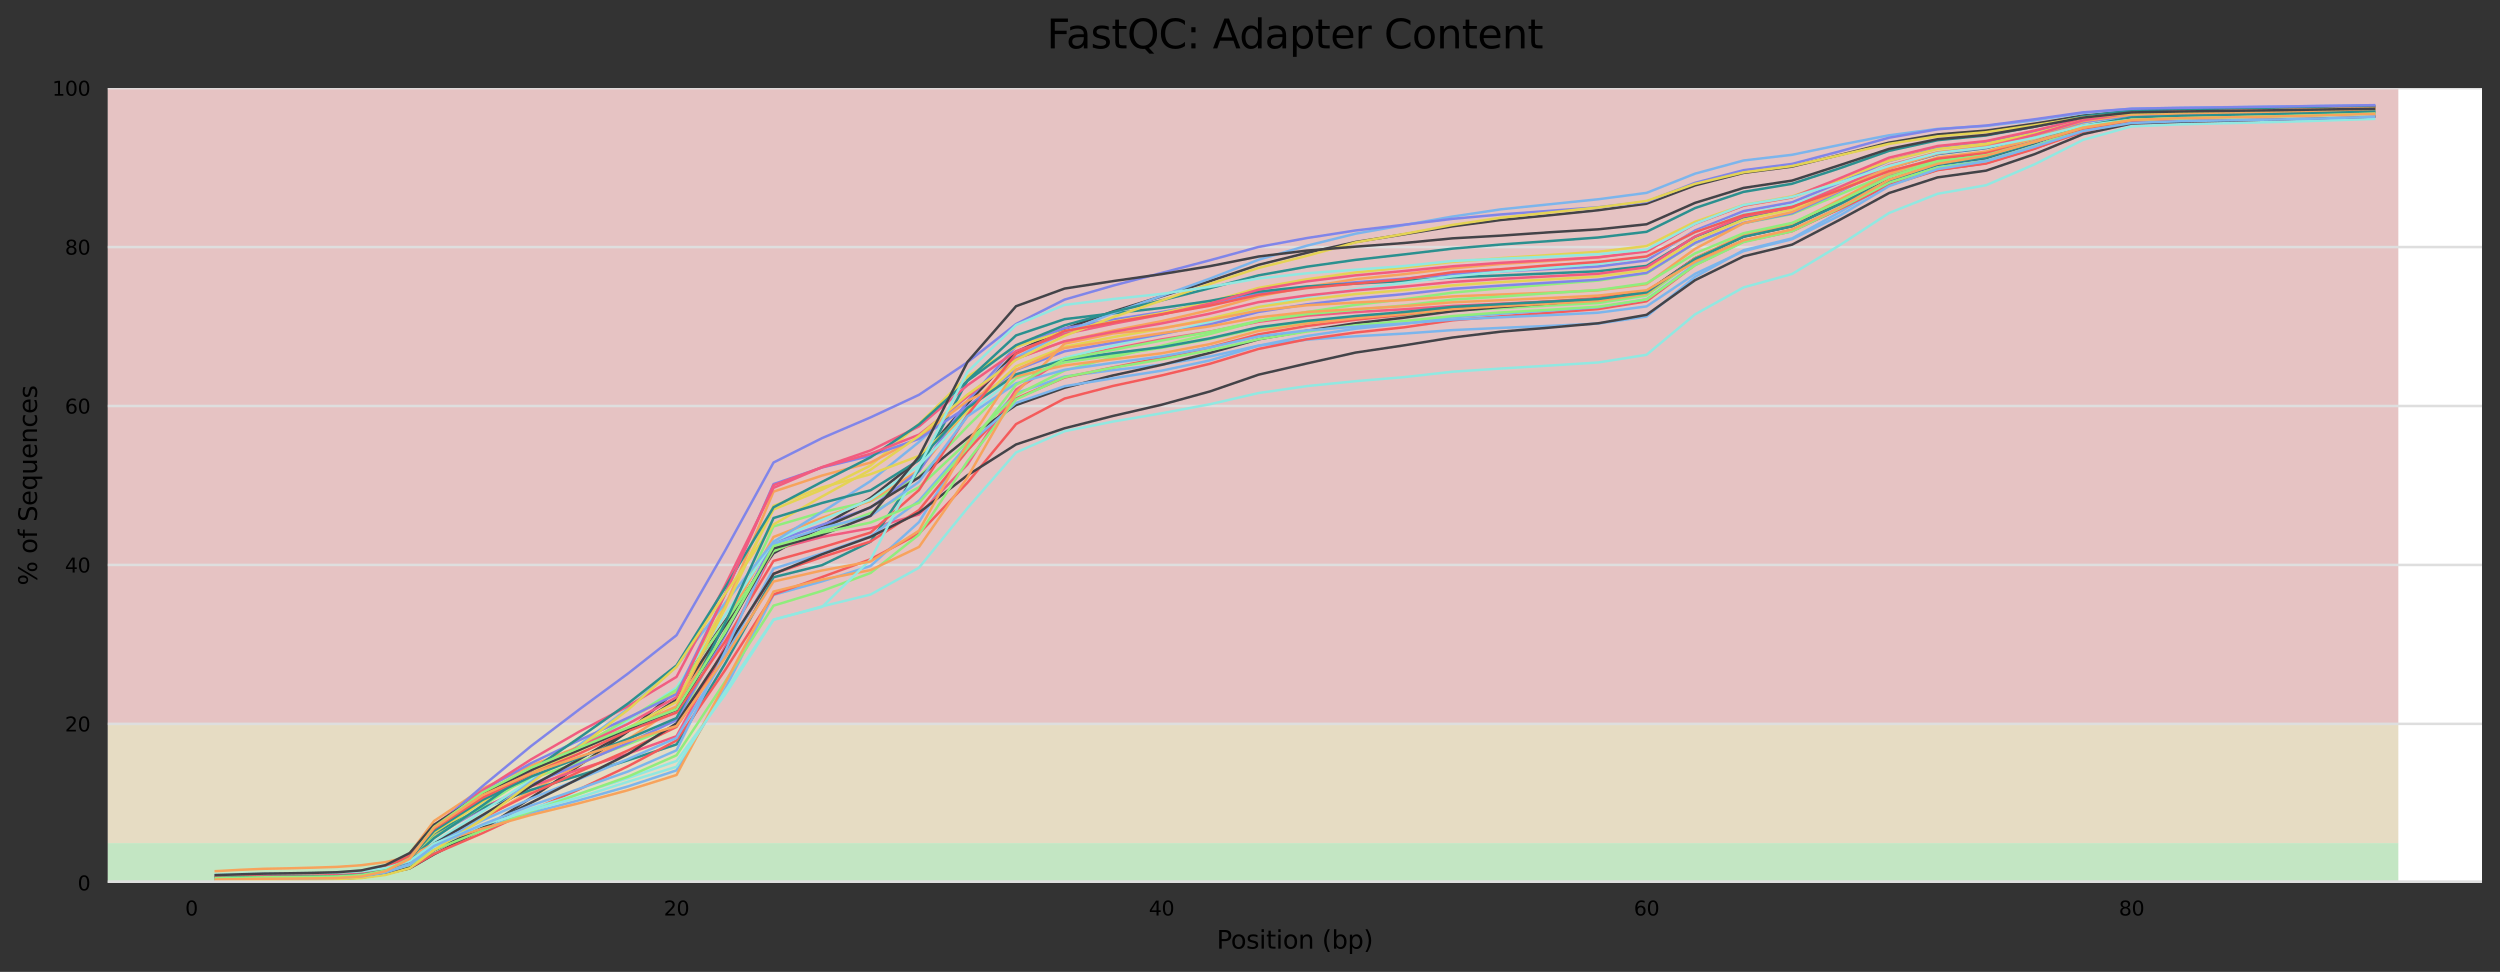 <?xml version="1.0" encoding="utf-8" standalone="no"?>
<!DOCTYPE svg PUBLIC "-//W3C//DTD SVG 1.1//EN"
  "http://www.w3.org/Graphics/SVG/1.1/DTD/svg11.dtd">
<svg xmlns:xlink="http://www.w3.org/1999/xlink" width="1000.278pt" height="388.845pt" viewBox="0 0 1000.278 388.845" xmlns="http://www.w3.org/2000/svg" version="1.1">
 <rect x="0" y="0" width="1000.278" height="388.845" fill="#333333" stroke="none"/>
 <defs>
  <style type="text/css">*{stroke-linejoin: round; stroke-linecap: butt}</style>
 </defs>
 <g id="figure_1">
  <g id="axes_1">
   <g id="patch_1">
    <path d="M 43.148 353.224 
L 993.078 353.224 
L 993.078 35.256 
L 43.148 35.256 
z
" style="fill: #ffffff"/>
   </g>
   <g id="patch_2">
    <path d="M 43.148 289.63 
L 959.603 289.63 
L 959.603 35.256 
L 43.148 35.256 
z
" clip-path="url(#p0cd35a73eb)" style="fill: #e6c3c3"/>
   </g>
   <g id="patch_3">
    <path d="M 43.148 337.325 
L 959.603 337.325 
L 959.603 289.63 
L 43.148 289.63 
z
" clip-path="url(#p0cd35a73eb)" style="fill: #e6dcc3"/>
   </g>
   <g id="patch_4">
    <path d="M 43.148 353.224 
L 959.603 353.224 
L 959.603 337.325 
L 43.148 337.325 
z
" clip-path="url(#p0cd35a73eb)" style="fill: #c3e6c3"/>
   </g>
   <g id="matplotlib.axis_1">
    <g id="xtick_1">
     <g id="text_1">
      <!-- 0 -->
      <g transform="translate(74.079 366.303)scale(0.08 -0.08)">
       <defs>
        <path id="DejaVuSans-30" d="M 2034 4250 
Q 1547 4250 1301 3770 
Q 1056 3291 1056 2328 
Q 1056 1369 1301 889 
Q 1547 409 2034 409 
Q 2525 409 2770 889 
Q 3016 1369 3016 2328 
Q 3016 3291 2770 3770 
Q 2525 4250 2034 4250 
z
M 2034 4750 
Q 2819 4750 3233 4129 
Q 3647 3509 3647 2328 
Q 3647 1150 3233 529 
Q 2819 -91 2034 -91 
Q 1250 -91 836 529 
Q 422 1150 422 2328 
Q 422 3509 836 4129 
Q 1250 4750 2034 4750 
z
" transform="scale(0.016)"/>
       </defs>
       <use xlink:href="#DejaVuSans-30"/>
      </g>
     </g>
    </g>
    <g id="xtick_2">
     <g id="text_2">
      <!-- 20 -->
      <g transform="translate(265.595 366.303)scale(0.08 -0.08)">
       <defs>
        <path id="DejaVuSans-32" d="M 1228 531 
L 3431 531 
L 3431 0 
L 469 0 
L 469 531 
Q 828 903 1448 1529 
Q 2069 2156 2228 2338 
Q 2531 2678 2651 2914 
Q 2772 3150 2772 3378 
Q 2772 3750 2511 3984 
Q 2250 4219 1831 4219 
Q 1534 4219 1204 4116 
Q 875 4013 500 3803 
L 500 4441 
Q 881 4594 1212 4672 
Q 1544 4750 1819 4750 
Q 2544 4750 2975 4387 
Q 3406 4025 3406 3419 
Q 3406 3131 3298 2873 
Q 3191 2616 2906 2266 
Q 2828 2175 2409 1742 
Q 1991 1309 1228 531 
z
" transform="scale(0.016)"/>
       </defs>
       <use xlink:href="#DejaVuSans-32"/>
       <use xlink:href="#DejaVuSans-30" x="63.623"/>
      </g>
     </g>
    </g>
    <g id="xtick_3">
     <g id="text_3">
      <!-- 40 -->
      <g transform="translate(459.656 366.303)scale(0.08 -0.08)">
       <defs>
        <path id="DejaVuSans-34" d="M 2419 4116 
L 825 1625 
L 2419 1625 
L 2419 4116 
z
M 2253 4666 
L 3047 4666 
L 3047 1625 
L 3713 1625 
L 3713 1100 
L 3047 1100 
L 3047 0 
L 2419 0 
L 2419 1100 
L 313 1100 
L 313 1709 
L 2253 4666 
z
" transform="scale(0.016)"/>
       </defs>
       <use xlink:href="#DejaVuSans-34"/>
       <use xlink:href="#DejaVuSans-30" x="63.623"/>
      </g>
     </g>
    </g>
    <g id="xtick_4">
     <g id="text_4">
      <!-- 60 -->
      <g transform="translate(653.718 366.303)scale(0.08 -0.08)">
       <defs>
        <path id="DejaVuSans-36" d="M 2113 2584 
Q 1688 2584 1439 2293 
Q 1191 2003 1191 1497 
Q 1191 994 1439 701 
Q 1688 409 2113 409 
Q 2538 409 2786 701 
Q 3034 994 3034 1497 
Q 3034 2003 2786 2293 
Q 2538 2584 2113 2584 
z
M 3366 4563 
L 3366 3988 
Q 3128 4100 2886 4159 
Q 2644 4219 2406 4219 
Q 1781 4219 1451 3797 
Q 1122 3375 1075 2522 
Q 1259 2794 1537 2939 
Q 1816 3084 2150 3084 
Q 2853 3084 3261 2657 
Q 3669 2231 3669 1497 
Q 3669 778 3244 343 
Q 2819 -91 2113 -91 
Q 1303 -91 875 529 
Q 447 1150 447 2328 
Q 447 3434 972 4092 
Q 1497 4750 2381 4750 
Q 2619 4750 2861 4703 
Q 3103 4656 3366 4563 
z
" transform="scale(0.016)"/>
       </defs>
       <use xlink:href="#DejaVuSans-36"/>
       <use xlink:href="#DejaVuSans-30" x="63.623"/>
      </g>
     </g>
    </g>
    <g id="xtick_5">
     <g id="text_5">
      <!-- 80 -->
      <g transform="translate(847.779 366.303)scale(0.08 -0.08)">
       <defs>
        <path id="DejaVuSans-38" d="M 2034 2216 
Q 1584 2216 1326 1975 
Q 1069 1734 1069 1313 
Q 1069 891 1326 650 
Q 1584 409 2034 409 
Q 2484 409 2743 651 
Q 3003 894 3003 1313 
Q 3003 1734 2745 1975 
Q 2488 2216 2034 2216 
z
M 1403 2484 
Q 997 2584 770 2862 
Q 544 3141 544 3541 
Q 544 4100 942 4425 
Q 1341 4750 2034 4750 
Q 2731 4750 3128 4425 
Q 3525 4100 3525 3541 
Q 3525 3141 3298 2862 
Q 3072 2584 2669 2484 
Q 3125 2378 3379 2068 
Q 3634 1759 3634 1313 
Q 3634 634 3220 271 
Q 2806 -91 2034 -91 
Q 1263 -91 848 271 
Q 434 634 434 1313 
Q 434 1759 690 2068 
Q 947 2378 1403 2484 
z
M 1172 3481 
Q 1172 3119 1398 2916 
Q 1625 2713 2034 2713 
Q 2441 2713 2670 2916 
Q 2900 3119 2900 3481 
Q 2900 3844 2670 4047 
Q 2441 4250 2034 4250 
Q 1625 4250 1398 4047 
Q 1172 3844 1172 3481 
z
" transform="scale(0.016)"/>
       </defs>
       <use xlink:href="#DejaVuSans-38"/>
       <use xlink:href="#DejaVuSans-30" x="63.623"/>
      </g>
     </g>
    </g>
    <g id="text_6">
     <!-- Position (bp) -->
     <g transform="translate(486.81 379.565)scale(0.1 -0.1)">
      <defs>
       <path id="DejaVuSans-50" d="M 1259 4147 
L 1259 2394 
L 2053 2394 
Q 2494 2394 2734 2622 
Q 2975 2850 2975 3272 
Q 2975 3691 2734 3919 
Q 2494 4147 2053 4147 
L 1259 4147 
z
M 628 4666 
L 2053 4666 
Q 2838 4666 3239 4311 
Q 3641 3956 3641 3272 
Q 3641 2581 3239 2228 
Q 2838 1875 2053 1875 
L 1259 1875 
L 1259 0 
L 628 0 
L 628 4666 
z
" transform="scale(0.016)"/>
       <path id="DejaVuSans-6f" d="M 1959 3097 
Q 1497 3097 1228 2736 
Q 959 2375 959 1747 
Q 959 1119 1226 758 
Q 1494 397 1959 397 
Q 2419 397 2687 759 
Q 2956 1122 2956 1747 
Q 2956 2369 2687 2733 
Q 2419 3097 1959 3097 
z
M 1959 3584 
Q 2709 3584 3137 3096 
Q 3566 2609 3566 1747 
Q 3566 888 3137 398 
Q 2709 -91 1959 -91 
Q 1206 -91 779 398 
Q 353 888 353 1747 
Q 353 2609 779 3096 
Q 1206 3584 1959 3584 
z
" transform="scale(0.016)"/>
       <path id="DejaVuSans-73" d="M 2834 3397 
L 2834 2853 
Q 2591 2978 2328 3040 
Q 2066 3103 1784 3103 
Q 1356 3103 1142 2972 
Q 928 2841 928 2578 
Q 928 2378 1081 2264 
Q 1234 2150 1697 2047 
L 1894 2003 
Q 2506 1872 2764 1633 
Q 3022 1394 3022 966 
Q 3022 478 2636 193 
Q 2250 -91 1575 -91 
Q 1294 -91 989 -36 
Q 684 19 347 128 
L 347 722 
Q 666 556 975 473 
Q 1284 391 1588 391 
Q 1994 391 2212 530 
Q 2431 669 2431 922 
Q 2431 1156 2273 1281 
Q 2116 1406 1581 1522 
L 1381 1569 
Q 847 1681 609 1914 
Q 372 2147 372 2553 
Q 372 3047 722 3315 
Q 1072 3584 1716 3584 
Q 2034 3584 2315 3537 
Q 2597 3491 2834 3397 
z
" transform="scale(0.016)"/>
       <path id="DejaVuSans-69" d="M 603 3500 
L 1178 3500 
L 1178 0 
L 603 0 
L 603 3500 
z
M 603 4863 
L 1178 4863 
L 1178 4134 
L 603 4134 
L 603 4863 
z
" transform="scale(0.016)"/>
       <path id="DejaVuSans-74" d="M 1172 4494 
L 1172 3500 
L 2356 3500 
L 2356 3053 
L 1172 3053 
L 1172 1153 
Q 1172 725 1289 603 
Q 1406 481 1766 481 
L 2356 481 
L 2356 0 
L 1766 0 
Q 1100 0 847 248 
Q 594 497 594 1153 
L 594 3053 
L 172 3053 
L 172 3500 
L 594 3500 
L 594 4494 
L 1172 4494 
z
" transform="scale(0.016)"/>
       <path id="DejaVuSans-6e" d="M 3513 2113 
L 3513 0 
L 2938 0 
L 2938 2094 
Q 2938 2591 2744 2837 
Q 2550 3084 2163 3084 
Q 1697 3084 1428 2787 
Q 1159 2491 1159 1978 
L 1159 0 
L 581 0 
L 581 3500 
L 1159 3500 
L 1159 2956 
Q 1366 3272 1645 3428 
Q 1925 3584 2291 3584 
Q 2894 3584 3203 3211 
Q 3513 2838 3513 2113 
z
" transform="scale(0.016)"/>
       <path id="DejaVuSans-20" transform="scale(0.016)"/>
       <path id="DejaVuSans-28" d="M 1984 4856 
Q 1566 4138 1362 3434 
Q 1159 2731 1159 2009 
Q 1159 1288 1364 580 
Q 1569 -128 1984 -844 
L 1484 -844 
Q 1016 -109 783 600 
Q 550 1309 550 2009 
Q 550 2706 781 3412 
Q 1013 4119 1484 4856 
L 1984 4856 
z
" transform="scale(0.016)"/>
       <path id="DejaVuSans-62" d="M 3116 1747 
Q 3116 2381 2855 2742 
Q 2594 3103 2138 3103 
Q 1681 3103 1420 2742 
Q 1159 2381 1159 1747 
Q 1159 1113 1420 752 
Q 1681 391 2138 391 
Q 2594 391 2855 752 
Q 3116 1113 3116 1747 
z
M 1159 2969 
Q 1341 3281 1617 3432 
Q 1894 3584 2278 3584 
Q 2916 3584 3314 3078 
Q 3713 2572 3713 1747 
Q 3713 922 3314 415 
Q 2916 -91 2278 -91 
Q 1894 -91 1617 61 
Q 1341 213 1159 525 
L 1159 0 
L 581 0 
L 581 4863 
L 1159 4863 
L 1159 2969 
z
" transform="scale(0.016)"/>
       <path id="DejaVuSans-70" d="M 1159 525 
L 1159 -1331 
L 581 -1331 
L 581 3500 
L 1159 3500 
L 1159 2969 
Q 1341 3281 1617 3432 
Q 1894 3584 2278 3584 
Q 2916 3584 3314 3078 
Q 3713 2572 3713 1747 
Q 3713 922 3314 415 
Q 2916 -91 2278 -91 
Q 1894 -91 1617 61 
Q 1341 213 1159 525 
z
M 3116 1747 
Q 3116 2381 2855 2742 
Q 2594 3103 2138 3103 
Q 1681 3103 1420 2742 
Q 1159 2381 1159 1747 
Q 1159 1113 1420 752 
Q 1681 391 2138 391 
Q 2594 391 2855 752 
Q 3116 1113 3116 1747 
z
" transform="scale(0.016)"/>
       <path id="DejaVuSans-29" d="M 513 4856 
L 1013 4856 
Q 1481 4119 1714 3412 
Q 1947 2706 1947 2009 
Q 1947 1309 1714 600 
Q 1481 -109 1013 -844 
L 513 -844 
Q 928 -128 1133 580 
Q 1338 1288 1338 2009 
Q 1338 2731 1133 3434 
Q 928 4138 513 4856 
z
" transform="scale(0.016)"/>
      </defs>
      <use xlink:href="#DejaVuSans-50"/>
      <use xlink:href="#DejaVuSans-6f" x="56.678"/>
      <use xlink:href="#DejaVuSans-73" x="117.859"/>
      <use xlink:href="#DejaVuSans-69" x="169.959"/>
      <use xlink:href="#DejaVuSans-74" x="197.742"/>
      <use xlink:href="#DejaVuSans-69" x="236.951"/>
      <use xlink:href="#DejaVuSans-6f" x="264.734"/>
      <use xlink:href="#DejaVuSans-6e" x="325.916"/>
      <use xlink:href="#DejaVuSans-20" x="389.295"/>
      <use xlink:href="#DejaVuSans-28" x="421.082"/>
      <use xlink:href="#DejaVuSans-62" x="460.096"/>
      <use xlink:href="#DejaVuSans-70" x="523.572"/>
      <use xlink:href="#DejaVuSans-29" x="587.049"/>
     </g>
    </g>
   </g>
   <g id="matplotlib.axis_2">
    <g id="ytick_1">
     <g id="line2d_1">
      <path d="M 43.148 353.224 
L 993.078 353.224 
" clip-path="url(#p0cd35a73eb)" style="fill: none; stroke: #dedede; stroke-linecap: square"/>
     </g>
     <g id="text_7">
      <!-- 0 -->
      <g transform="translate(31.058 356.263)scale(0.08 -0.08)">
       <use xlink:href="#DejaVuSans-30"/>
      </g>
     </g>
    </g>
    <g id="ytick_2">
     <g id="line2d_2">
      <path d="M 43.148 289.63 
L 993.078 289.63 
" clip-path="url(#p0cd35a73eb)" style="fill: none; stroke: #dedede; stroke-linecap: square"/>
     </g>
     <g id="text_8">
      <!-- 20 -->
      <g transform="translate(25.968 292.67)scale(0.08 -0.08)">
       <use xlink:href="#DejaVuSans-32"/>
       <use xlink:href="#DejaVuSans-30" x="63.623"/>
      </g>
     </g>
    </g>
    <g id="ytick_3">
     <g id="line2d_3">
      <path d="M 43.148 226.037 
L 993.078 226.037 
" clip-path="url(#p0cd35a73eb)" style="fill: none; stroke: #dedede; stroke-linecap: square"/>
     </g>
     <g id="text_9">
      <!-- 40 -->
      <g transform="translate(25.968 229.076)scale(0.08 -0.08)">
       <use xlink:href="#DejaVuSans-34"/>
       <use xlink:href="#DejaVuSans-30" x="63.623"/>
      </g>
     </g>
    </g>
    <g id="ytick_4">
     <g id="line2d_4">
      <path d="M 43.148 162.443 
L 993.078 162.443 
" clip-path="url(#p0cd35a73eb)" style="fill: none; stroke: #dedede; stroke-linecap: square"/>
     </g>
     <g id="text_10">
      <!-- 60 -->
      <g transform="translate(25.968 165.482)scale(0.08 -0.08)">
       <use xlink:href="#DejaVuSans-36"/>
       <use xlink:href="#DejaVuSans-30" x="63.623"/>
      </g>
     </g>
    </g>
    <g id="ytick_5">
     <g id="line2d_5">
      <path d="M 43.148 98.85 
L 993.078 98.85 
" clip-path="url(#p0cd35a73eb)" style="fill: none; stroke: #dedede; stroke-linecap: square"/>
     </g>
     <g id="text_11">
      <!-- 80 -->
      <g transform="translate(25.968 101.889)scale(0.08 -0.08)">
       <use xlink:href="#DejaVuSans-38"/>
       <use xlink:href="#DejaVuSans-30" x="63.623"/>
      </g>
     </g>
    </g>
    <g id="ytick_6">
     <g id="line2d_6">
      <path d="M 43.148 35.256 
L 993.078 35.256 
" clip-path="url(#p0cd35a73eb)" style="fill: none; stroke: #dedede; stroke-linecap: square"/>
     </g>
     <g id="text_12">
      <!-- 100 -->
      <g transform="translate(20.878 38.295)scale(0.08 -0.08)">
       <defs>
        <path id="DejaVuSans-31" d="M 794 531 
L 1825 531 
L 1825 4091 
L 703 3866 
L 703 4441 
L 1819 4666 
L 2450 4666 
L 2450 531 
L 3481 531 
L 3481 0 
L 794 0 
L 794 531 
z
" transform="scale(0.016)"/>
       </defs>
       <use xlink:href="#DejaVuSans-31"/>
       <use xlink:href="#DejaVuSans-30" x="63.623"/>
       <use xlink:href="#DejaVuSans-30" x="127.246"/>
      </g>
     </g>
    </g>
    <g id="text_13">
     <!-- % of Sequences -->
     <g transform="translate(14.798 234.258)rotate(-90)scale(0.1 -0.1)">
      <defs>
       <path id="DejaVuSans-25" d="M 4653 2053 
Q 4381 2053 4226 1822 
Q 4072 1591 4072 1178 
Q 4072 772 4226 539 
Q 4381 306 4653 306 
Q 4919 306 5073 539 
Q 5228 772 5228 1178 
Q 5228 1588 5073 1820 
Q 4919 2053 4653 2053 
z
M 4653 2450 
Q 5147 2450 5437 2106 
Q 5728 1763 5728 1178 
Q 5728 594 5436 251 
Q 5144 -91 4653 -91 
Q 4153 -91 3862 251 
Q 3572 594 3572 1178 
Q 3572 1766 3864 2108 
Q 4156 2450 4653 2450 
z
M 1428 4353 
Q 1159 4353 1004 4120 
Q 850 3888 850 3481 
Q 850 3069 1003 2837 
Q 1156 2606 1428 2606 
Q 1700 2606 1854 2837 
Q 2009 3069 2009 3481 
Q 2009 3884 1853 4118 
Q 1697 4353 1428 4353 
z
M 4250 4750 
L 4750 4750 
L 1831 -91 
L 1331 -91 
L 4250 4750 
z
M 1428 4750 
Q 1922 4750 2215 4408 
Q 2509 4066 2509 3481 
Q 2509 2891 2217 2550 
Q 1925 2209 1428 2209 
Q 931 2209 642 2551 
Q 353 2894 353 3481 
Q 353 4063 643 4406 
Q 934 4750 1428 4750 
z
" transform="scale(0.016)"/>
       <path id="DejaVuSans-66" d="M 2375 4863 
L 2375 4384 
L 1825 4384 
Q 1516 4384 1395 4259 
Q 1275 4134 1275 3809 
L 1275 3500 
L 2222 3500 
L 2222 3053 
L 1275 3053 
L 1275 0 
L 697 0 
L 697 3053 
L 147 3053 
L 147 3500 
L 697 3500 
L 697 3744 
Q 697 4328 969 4595 
Q 1241 4863 1831 4863 
L 2375 4863 
z
" transform="scale(0.016)"/>
       <path id="DejaVuSans-53" d="M 3425 4513 
L 3425 3897 
Q 3066 4069 2747 4153 
Q 2428 4238 2131 4238 
Q 1616 4238 1336 4038 
Q 1056 3838 1056 3469 
Q 1056 3159 1242 3001 
Q 1428 2844 1947 2747 
L 2328 2669 
Q 3034 2534 3370 2195 
Q 3706 1856 3706 1288 
Q 3706 609 3251 259 
Q 2797 -91 1919 -91 
Q 1588 -91 1214 -16 
Q 841 59 441 206 
L 441 856 
Q 825 641 1194 531 
Q 1563 422 1919 422 
Q 2459 422 2753 634 
Q 3047 847 3047 1241 
Q 3047 1584 2836 1778 
Q 2625 1972 2144 2069 
L 1759 2144 
Q 1053 2284 737 2584 
Q 422 2884 422 3419 
Q 422 4038 858 4394 
Q 1294 4750 2059 4750 
Q 2388 4750 2728 4690 
Q 3069 4631 3425 4513 
z
" transform="scale(0.016)"/>
       <path id="DejaVuSans-65" d="M 3597 1894 
L 3597 1613 
L 953 1613 
Q 991 1019 1311 708 
Q 1631 397 2203 397 
Q 2534 397 2845 478 
Q 3156 559 3463 722 
L 3463 178 
Q 3153 47 2828 -22 
Q 2503 -91 2169 -91 
Q 1331 -91 842 396 
Q 353 884 353 1716 
Q 353 2575 817 3079 
Q 1281 3584 2069 3584 
Q 2775 3584 3186 3129 
Q 3597 2675 3597 1894 
z
M 3022 2063 
Q 3016 2534 2758 2815 
Q 2500 3097 2075 3097 
Q 1594 3097 1305 2825 
Q 1016 2553 972 2059 
L 3022 2063 
z
" transform="scale(0.016)"/>
       <path id="DejaVuSans-71" d="M 947 1747 
Q 947 1113 1208 752 
Q 1469 391 1925 391 
Q 2381 391 2643 752 
Q 2906 1113 2906 1747 
Q 2906 2381 2643 2742 
Q 2381 3103 1925 3103 
Q 1469 3103 1208 2742 
Q 947 2381 947 1747 
z
M 2906 525 
Q 2725 213 2448 61 
Q 2172 -91 1784 -91 
Q 1150 -91 751 415 
Q 353 922 353 1747 
Q 353 2572 751 3078 
Q 1150 3584 1784 3584 
Q 2172 3584 2448 3432 
Q 2725 3281 2906 2969 
L 2906 3500 
L 3481 3500 
L 3481 -1331 
L 2906 -1331 
L 2906 525 
z
" transform="scale(0.016)"/>
       <path id="DejaVuSans-75" d="M 544 1381 
L 544 3500 
L 1119 3500 
L 1119 1403 
Q 1119 906 1312 657 
Q 1506 409 1894 409 
Q 2359 409 2629 706 
Q 2900 1003 2900 1516 
L 2900 3500 
L 3475 3500 
L 3475 0 
L 2900 0 
L 2900 538 
Q 2691 219 2414 64 
Q 2138 -91 1772 -91 
Q 1169 -91 856 284 
Q 544 659 544 1381 
z
M 1991 3584 
L 1991 3584 
z
" transform="scale(0.016)"/>
       <path id="DejaVuSans-63" d="M 3122 3366 
L 3122 2828 
Q 2878 2963 2633 3030 
Q 2388 3097 2138 3097 
Q 1578 3097 1268 2742 
Q 959 2388 959 1747 
Q 959 1106 1268 751 
Q 1578 397 2138 397 
Q 2388 397 2633 464 
Q 2878 531 3122 666 
L 3122 134 
Q 2881 22 2623 -34 
Q 2366 -91 2075 -91 
Q 1284 -91 818 406 
Q 353 903 353 1747 
Q 353 2603 823 3093 
Q 1294 3584 2113 3584 
Q 2378 3584 2631 3529 
Q 2884 3475 3122 3366 
z
" transform="scale(0.016)"/>
      </defs>
      <use xlink:href="#DejaVuSans-25"/>
      <use xlink:href="#DejaVuSans-20" x="95.02"/>
      <use xlink:href="#DejaVuSans-6f" x="126.807"/>
      <use xlink:href="#DejaVuSans-66" x="187.988"/>
      <use xlink:href="#DejaVuSans-20" x="223.193"/>
      <use xlink:href="#DejaVuSans-53" x="254.98"/>
      <use xlink:href="#DejaVuSans-65" x="318.457"/>
      <use xlink:href="#DejaVuSans-71" x="379.98"/>
      <use xlink:href="#DejaVuSans-75" x="443.457"/>
      <use xlink:href="#DejaVuSans-65" x="506.836"/>
      <use xlink:href="#DejaVuSans-6e" x="568.359"/>
      <use xlink:href="#DejaVuSans-63" x="631.738"/>
      <use xlink:href="#DejaVuSans-65" x="686.719"/>
      <use xlink:href="#DejaVuSans-73" x="748.242"/>
     </g>
    </g>
   </g>
   <g id="line2d_7">
    <path d="M 86.327 350.774 
L 96.03 350.518 
L 105.733 350.261 
L 115.436 350.145 
L 125.139 349.987 
L 134.842 349.744 
L 144.545 349.008 
L 154.248 347.317 
L 163.951 344.303 
L 173.654 338.12 
L 193.06 331.151 
L 212.467 325.238 
L 231.873 320.155 
L 251.279 314.648 
L 270.685 308.237 
L 290.091 275.601 
L 309.497 238.021 
L 328.903 232.615 
L 348.309 226.45 
L 367.716 208.878 
L 387.122 177.321 
L 406.528 157.362 
L 425.934 150.63 
L 445.34 148.093 
L 464.746 145.885 
L 484.152 142.612 
L 503.559 138.284 
L 522.965 135.899 
L 542.371 134.538 
L 561.777 133.472 
L 581.183 132.078 
L 600.589 131.184 
L 619.995 130.384 
L 639.401 129.476 
L 658.808 126.656 
L 678.214 110.801 
L 697.62 100.103 
L 717.026 95.375 
L 736.432 84.702 
L 755.838 73.338 
L 775.244 66.477 
L 794.65 63.979 
L 814.057 58.03 
L 833.463 50.474 
L 852.869 46.314 
L 872.275 45.77 
L 891.681 45.446 
L 911.087 45.037 
L 930.493 44.576 
L 949.899 44.159 
" clip-path="url(#p0cd35a73eb)" style="fill: none; stroke: #7cb5ec; stroke-linecap: square"/>
   </g>
   <g id="line2d_8">
    <path d="M 86.327 351.948 
L 96.03 351.809 
L 105.733 351.679 
L 115.436 351.615 
L 125.139 351.528 
L 134.842 351.382 
L 144.545 350.852 
L 154.248 349.662 
L 163.951 347.44 
L 173.654 341.837 
L 193.06 331.817 
L 212.467 319.241 
L 231.873 306.235 
L 251.279 292.662 
L 270.685 276.271 
L 290.091 248.552 
L 309.497 221.385 
L 328.903 210.515 
L 348.309 199.24 
L 367.716 183.845 
L 387.122 161.391 
L 406.528 140.834 
L 425.934 131.572 
L 445.34 124.61 
L 464.746 118.568 
L 484.152 112.465 
L 503.559 105.959 
L 522.965 101.136 
L 542.371 96.819 
L 561.777 93.758 
L 581.183 90.561 
L 600.589 88.016 
L 619.995 86.135 
L 639.401 84.124 
L 658.808 81.495 
L 678.214 74.167 
L 697.62 69.174 
L 717.026 66.661 
L 736.432 61.923 
L 755.838 57.059 
L 775.244 53.774 
L 794.65 52.25 
L 814.057 49.48 
L 833.463 46.262 
L 852.869 44.444 
L 872.275 44.006 
L 891.681 43.679 
L 911.087 43.346 
L 930.493 42.993 
L 949.899 42.689 
" clip-path="url(#p0cd35a73eb)" style="fill: none; stroke: #434348; stroke-linecap: square"/>
   </g>
   <g id="line2d_9">
    <path d="M 86.327 350.193 
L 96.03 349.928 
L 105.733 349.639 
L 115.436 349.515 
L 125.139 349.351 
L 134.842 349.125 
L 144.545 348.429 
L 154.248 346.473 
L 163.951 341.901 
L 173.654 331.08 
L 193.06 319.921 
L 212.467 311.64 
L 231.873 304.884 
L 251.279 297.786 
L 270.685 290.304 
L 290.091 252.395 
L 309.497 210.619 
L 328.903 204.948 
L 348.309 200.544 
L 367.716 190.884 
L 387.122 170.574 
L 406.528 151.335 
L 425.934 145.014 
L 445.34 142.112 
L 464.746 139.153 
L 484.152 135.619 
L 503.559 131.302 
L 522.965 128.914 
L 542.371 127.384 
L 561.777 126.082 
L 581.183 124.299 
L 600.589 123.317 
L 619.995 122.248 
L 639.401 121.229 
L 658.808 118.22 
L 678.214 103.902 
L 697.62 94.675 
L 717.026 90.459 
L 736.432 80.101 
L 755.838 69.436 
L 775.244 63.137 
L 794.65 60.757 
L 814.057 55.443 
L 833.463 49.3 
L 852.869 46.173 
L 872.275 45.676 
L 891.681 45.342 
L 911.087 44.917 
L 930.493 44.415 
L 949.899 43.975 
" clip-path="url(#p0cd35a73eb)" style="fill: none; stroke: #90ed7d; stroke-linecap: square"/>
   </g>
   <g id="line2d_10">
    <path d="M 86.327 350.803 
L 96.03 350.563 
L 105.733 350.328 
L 115.436 350.221 
L 125.139 350.085 
L 134.842 349.874 
L 144.545 349.163 
L 154.248 347.585 
L 163.951 344.685 
L 173.654 337.94 
L 193.06 327.705 
L 212.467 316.493 
L 231.873 305.934 
L 251.279 295.722 
L 270.685 283.104 
L 290.091 249.82 
L 309.497 214.845 
L 328.903 207.221 
L 348.309 200.383 
L 367.716 188.131 
L 387.122 163.651 
L 406.528 143.501 
L 425.934 136.605 
L 445.34 132.264 
L 464.746 128.499 
L 484.152 124.037 
L 503.559 118.551 
L 522.965 114.79 
L 542.371 111.701 
L 561.777 109.699 
L 581.183 107.357 
L 600.589 105.629 
L 619.995 104.375 
L 639.401 103.049 
L 658.808 100.314 
L 678.214 89.359 
L 697.62 82.314 
L 717.026 78.976 
L 736.432 71.601 
L 755.838 64.1 
L 775.244 59.234 
L 794.65 57.391 
L 814.057 53.425 
L 833.463 48.64 
L 852.869 46.075 
L 872.275 45.654 
L 891.681 45.359 
L 911.087 45.008 
L 930.493 44.612 
L 949.899 44.281 
" clip-path="url(#p0cd35a73eb)" style="fill: none; stroke: #f7a35c; stroke-linecap: square"/>
   </g>
   <g id="line2d_11">
    <path d="M 86.327 351.305 
L 96.03 351.099 
L 105.733 350.879 
L 115.436 350.785 
L 125.139 350.659 
L 134.842 350.465 
L 144.545 349.792 
L 154.248 347.91 
L 163.951 343.884 
L 173.654 334.599 
L 193.06 323.504 
L 212.467 313.946 
L 231.873 305.575 
L 251.279 297.249 
L 270.685 288.1 
L 290.091 254.252 
L 309.497 216.7 
L 328.903 209.996 
L 348.309 203.155 
L 367.716 188.525 
L 387.122 160.448 
L 406.528 138.474 
L 425.934 131.338 
L 445.34 127.883 
L 464.746 124.858 
L 484.152 121.369 
L 503.559 117.347 
L 522.965 114.841 
L 542.371 112.942 
L 561.777 111.503 
L 581.183 109.713 
L 600.589 108.589 
L 619.995 107.632 
L 639.401 106.639 
L 658.808 104.207 
L 678.214 92.201 
L 697.62 84.462 
L 717.026 80.933 
L 736.432 72.969 
L 755.838 64.438 
L 775.244 59.328 
L 794.65 57.219 
L 814.057 52.741 
L 833.463 47.567 
L 852.869 44.71 
L 872.275 44.258 
L 891.681 43.981 
L 911.087 43.67 
L 930.493 43.301 
L 949.899 42.923 
" clip-path="url(#p0cd35a73eb)" style="fill: none; stroke: #8085e9; stroke-linecap: square"/>
   </g>
   <g id="line2d_12">
    <path d="M 86.327 351.179 
L 96.03 350.942 
L 105.733 350.692 
L 115.436 350.583 
L 125.139 350.433 
L 134.842 350.219 
L 144.545 349.605 
L 154.248 347.943 
L 163.951 344.001 
L 173.654 334.155 
L 193.06 323.172 
L 212.467 314.652 
L 231.873 307.8 
L 251.279 301.564 
L 270.685 294.565 
L 290.091 258.783 
L 309.497 219.996 
L 328.903 214.836 
L 348.309 211.341 
L 367.716 205.846 
L 387.122 185.806 
L 406.528 155.885 
L 425.934 143.316 
L 445.34 139.579 
L 464.746 135.799 
L 484.152 132.666 
L 503.559 128.745 
L 522.965 126.303 
L 542.371 124.865 
L 561.777 123.732 
L 581.183 122.413 
L 600.589 121.498 
L 619.995 120.613 
L 639.401 119.752 
L 658.808 116.819 
L 678.214 103.306 
L 697.62 94.629 
L 717.026 90.496 
L 736.432 80.733 
L 755.838 70.421 
L 775.244 64.399 
L 794.65 61.93 
L 814.057 56.486 
L 833.463 50.122 
L 852.869 46.732 
L 872.275 46.192 
L 891.681 45.878 
L 911.087 45.518 
L 930.493 45.077 
L 949.899 44.613 
" clip-path="url(#p0cd35a73eb)" style="fill: none; stroke: #f15c80; stroke-linecap: square"/>
   </g>
   <g id="line2d_13">
    <path d="M 86.327 351.707 
L 96.03 351.563 
L 105.733 351.425 
L 115.436 351.36 
L 125.139 351.267 
L 134.842 351.089 
L 144.545 350.361 
L 154.248 348.298 
L 163.951 343.915 
L 173.654 333.75 
L 193.06 320.886 
L 212.467 309.152 
L 231.873 298.45 
L 251.279 288.021 
L 270.685 276.694 
L 290.091 242.025 
L 309.497 203.84 
L 328.903 195.932 
L 348.309 186.257 
L 367.716 169.586 
L 387.122 150.642 
L 406.528 138.698 
L 425.934 132.44 
L 445.34 128.713 
L 464.746 125.289 
L 484.152 120.772 
L 503.559 115.196 
L 522.965 111.717 
L 542.371 109.024 
L 561.777 107.022 
L 581.183 104.794 
L 600.589 103.277 
L 619.995 102.019 
L 639.401 100.734 
L 658.808 98.45 
L 678.214 88.738 
L 697.62 82.004 
L 717.026 78.568 
L 736.432 71.775 
L 755.838 64.359 
L 775.244 59.605 
L 794.65 57.47 
L 814.057 53.345 
L 833.463 48.719 
L 852.869 46.203 
L 872.275 45.685 
L 891.681 45.377 
L 911.087 45.083 
L 930.493 44.718 
L 949.899 44.316 
" clip-path="url(#p0cd35a73eb)" style="fill: none; stroke: #e4d354; stroke-linecap: square"/>
   </g>
   <g id="line2d_14">
    <path d="M 86.327 351.058 
L 96.03 350.876 
L 105.733 350.709 
L 115.436 350.632 
L 125.139 350.531 
L 134.842 350.341 
L 144.545 349.639 
L 154.248 347.663 
L 163.951 343.355 
L 173.654 333.383 
L 193.06 323.271 
L 212.467 316.054 
L 231.873 310.197 
L 251.279 304.196 
L 270.685 297.852 
L 290.091 265.561 
L 309.497 230.957 
L 328.903 226.121 
L 348.309 216.748 
L 367.716 187.965 
L 387.122 152.15 
L 406.528 134.195 
L 425.934 127.694 
L 445.34 125.361 
L 464.746 123.225 
L 484.152 120.381 
L 503.559 116.684 
L 522.965 114.603 
L 542.371 113.458 
L 561.777 112.44 
L 581.183 110.976 
L 600.589 110.203 
L 619.995 109.378 
L 639.401 108.518 
L 658.808 106.392 
L 678.214 94.728 
L 697.62 86.998 
L 717.026 83.443 
L 736.432 75.884 
L 755.838 67.205 
L 775.244 61.641 
L 794.65 59.257 
L 814.057 54.583 
L 833.463 49.177 
L 852.869 46.389 
L 872.275 45.862 
L 891.681 45.562 
L 911.087 45.248 
L 930.493 44.84 
L 949.899 44.348 
" clip-path="url(#p0cd35a73eb)" style="fill: none; stroke: #2b908f; stroke-linecap: square"/>
   </g>
   <g id="line2d_15">
    <path d="M 86.327 351.848 
L 96.03 351.705 
L 105.733 351.575 
L 115.436 351.518 
L 125.139 351.439 
L 134.842 351.307 
L 144.545 350.83 
L 154.248 349.408 
L 163.951 346.031 
L 173.654 337.669 
L 193.06 327.166 
L 212.467 317.533 
L 231.873 308.749 
L 251.279 300.254 
L 270.685 290.85 
L 290.091 260.989 
L 309.497 229.527 
L 328.903 222.897 
L 348.309 216.673 
L 367.716 204.083 
L 387.122 180.238 
L 406.528 159.414 
L 425.934 151.069 
L 445.34 146.997 
L 464.746 143.185 
L 484.152 138.973 
L 503.559 133.783 
L 522.965 130.421 
L 542.371 127.934 
L 561.777 125.905 
L 581.183 123.475 
L 600.589 121.941 
L 619.995 120.596 
L 639.401 119.246 
L 658.808 116.41 
L 678.214 104.442 
L 697.62 96.296 
L 717.026 92.01 
L 736.432 83.506 
L 755.838 74.067 
L 775.244 68.076 
L 794.65 65.276 
L 814.057 59.371 
L 833.463 52.727 
L 852.869 49.215 
L 872.275 48.501 
L 891.681 48.083 
L 911.087 47.679 
L 930.493 47.179 
L 949.899 46.566 
" clip-path="url(#p0cd35a73eb)" style="fill: none; stroke: #f45b5b; stroke-linecap: square"/>
   </g>
   <g id="line2d_16">
    <path d="M 86.327 352.019 
L 96.03 351.907 
L 105.733 351.798 
L 115.436 351.747 
L 125.139 351.68 
L 134.842 351.549 
L 144.545 350.998 
L 154.248 349.366 
L 163.951 345.78 
L 173.654 336.928 
L 193.06 324.653 
L 212.467 312.084 
L 231.873 299.912 
L 251.279 288.329 
L 270.685 275.084 
L 290.091 246.208 
L 309.497 216.624 
L 328.903 208.026 
L 348.309 199.861 
L 367.716 186.219 
L 387.122 165.955 
L 406.528 150.441 
L 425.934 143.208 
L 445.34 138.33 
L 464.746 133.702 
L 484.152 128.694 
L 503.559 122.778 
L 522.965 118.8 
L 542.371 115.659 
L 561.777 113.173 
L 581.183 110.572 
L 600.589 108.654 
L 619.995 107.14 
L 639.401 105.586 
L 658.808 102.895 
L 678.214 92.882 
L 697.62 85.713 
L 717.026 81.996 
L 736.432 74.604 
L 755.838 66.117 
L 775.244 61.001 
L 794.65 58.662 
L 814.057 54.236 
L 833.463 49.347 
L 852.869 46.703 
L 872.275 46.108 
L 891.681 45.736 
L 911.087 45.365 
L 930.493 44.922 
L 949.899 44.453 
" clip-path="url(#p0cd35a73eb)" style="fill: none; stroke: #91e8e1; stroke-linecap: square"/>
   </g>
   <g id="line2d_17">
    <path d="M 86.327 350.393 
L 96.03 350.071 
L 105.733 349.83 
L 115.436 349.729 
L 125.139 349.596 
L 134.842 349.426 
L 144.545 348.901 
L 154.248 347.594 
L 163.951 345.008 
L 173.654 338.519 
L 193.06 326.956 
L 212.467 312.766 
L 231.873 298.003 
L 251.279 283.601 
L 270.685 266.575 
L 290.091 241.312 
L 309.497 216.747 
L 328.903 204.875 
L 348.309 192.474 
L 367.716 176.824 
L 387.122 158.355 
L 406.528 143.011 
L 425.934 133.075 
L 445.34 125.291 
L 464.746 118.415 
L 484.152 111.447 
L 503.559 103.927 
L 522.965 98.284 
L 542.371 93.502 
L 561.777 90.043 
L 581.183 86.64 
L 600.589 83.743 
L 619.995 81.733 
L 639.401 79.731 
L 658.808 77.172 
L 678.214 69.475 
L 697.62 64.211 
L 717.026 61.927 
L 736.432 57.909 
L 755.838 54.117 
L 775.244 51.574 
L 794.65 50.393 
L 814.057 48.149 
L 833.463 45.184 
L 852.869 43.474 
L 872.275 43.134 
L 891.681 42.872 
L 911.087 42.623 
L 930.493 42.357 
L 949.899 42.153 
" clip-path="url(#p0cd35a73eb)" style="fill: none; stroke: #7cb5ec; stroke-linecap: square"/>
   </g>
   <g id="line2d_18">
    <path d="M 86.327 351.62 
L 96.03 351.478 
L 105.733 351.342 
L 115.436 351.284 
L 125.139 351.204 
L 134.842 351.048 
L 144.545 350.462 
L 154.248 348.892 
L 163.951 345.626 
L 173.654 337.606 
L 193.06 326.137 
L 212.467 314.597 
L 231.873 303.747 
L 251.279 292.496 
L 270.685 279.909 
L 290.091 250.342 
L 309.497 219.712 
L 328.903 211.248 
L 348.309 202.935 
L 367.716 191.008 
L 387.122 175.229 
L 406.528 162.088 
L 425.934 155.155 
L 445.34 150.2 
L 464.746 145.989 
L 484.152 141.178 
L 503.559 135.76 
L 522.965 132.326 
L 542.371 129.334 
L 561.777 127.12 
L 581.183 124.539 
L 600.589 122.815 
L 619.995 121.403 
L 639.401 119.954 
L 658.808 116.785 
L 678.214 103.357 
L 697.62 94.602 
L 717.026 90.388 
L 736.432 81.292 
L 755.838 72.005 
L 775.244 65.944 
L 794.65 63.422 
L 814.057 57.806 
L 833.463 51.098 
L 852.869 47.517 
L 872.275 46.928 
L 891.681 46.547 
L 911.087 46.097 
L 930.493 45.582 
L 949.899 45.103 
" clip-path="url(#p0cd35a73eb)" style="fill: none; stroke: #434348; stroke-linecap: square"/>
   </g>
   <g id="line2d_19">
    <path d="M 86.327 350.893 
L 96.03 350.666 
L 105.733 350.48 
L 115.436 350.395 
L 125.139 350.281 
L 134.842 350.096 
L 144.545 349.465 
L 154.248 347.773 
L 163.951 344.123 
L 173.654 335.064 
L 193.06 322.517 
L 212.467 310.157 
L 231.873 298.927 
L 251.279 287.611 
L 270.685 276.002 
L 290.091 249.183 
L 309.497 220.515 
L 328.903 212.489 
L 348.309 205.279 
L 367.716 194.952 
L 387.122 176.788 
L 406.528 158.09 
L 425.934 148.246 
L 445.34 142.902 
L 464.746 138.336 
L 484.152 133.625 
L 503.559 128.394 
L 522.965 124.815 
L 542.371 121.967 
L 561.777 119.733 
L 581.183 117.085 
L 600.589 115.332 
L 619.995 113.777 
L 639.401 112.256 
L 658.808 109.397 
L 678.214 97.297 
L 697.62 89.284 
L 717.026 85.64 
L 736.432 77.654 
L 755.838 69.566 
L 775.244 64.054 
L 794.65 61.809 
L 814.057 56.862 
L 833.463 50.805 
L 852.869 47.552 
L 872.275 46.99 
L 891.681 46.637 
L 911.087 46.25 
L 930.493 45.801 
L 949.899 45.361 
" clip-path="url(#p0cd35a73eb)" style="fill: none; stroke: #90ed7d; stroke-linecap: square"/>
   </g>
   <g id="line2d_20">
    <path d="M 86.327 351.263 
L 96.03 351.068 
L 105.733 350.864 
L 115.436 350.771 
L 125.139 350.646 
L 134.842 350.447 
L 144.545 349.639 
L 154.248 347.195 
L 163.951 341.472 
L 173.654 328.476 
L 193.06 315.543 
L 212.467 306.303 
L 231.873 298.68 
L 251.279 291.216 
L 270.685 282.67 
L 290.091 242.875 
L 309.497 196.712 
L 328.903 190.275 
L 348.309 185.082 
L 367.716 174.965 
L 387.122 160.382 
L 406.528 150.511 
L 425.934 146.212 
L 445.34 143.727 
L 464.746 141.346 
L 484.152 137.666 
L 503.559 132.408 
L 522.965 129.448 
L 542.371 127.325 
L 561.777 125.625 
L 581.183 123.688 
L 600.589 122.461 
L 619.995 121.481 
L 639.401 120.405 
L 658.808 117.508 
L 678.214 103.285 
L 697.62 94.041 
L 717.026 89.674 
L 736.432 79.659 
L 755.838 69.467 
L 775.244 63.054 
L 794.65 60.68 
L 814.057 55.268 
L 833.463 49.039 
L 852.869 45.692 
L 872.275 45.193 
L 891.681 44.872 
L 911.087 44.471 
L 930.493 44.008 
L 949.899 43.607 
" clip-path="url(#p0cd35a73eb)" style="fill: none; stroke: #f7a35c; stroke-linecap: square"/>
   </g>
   <g id="line2d_21">
    <path d="M 86.327 351.532 
L 96.03 351.373 
L 105.733 351.204 
L 115.436 351.13 
L 125.139 351.033 
L 134.842 350.873 
L 144.545 350.292 
L 154.248 348.369 
L 163.951 343.363 
L 173.654 330.418 
L 193.06 316.244 
L 212.467 305.36 
L 231.873 296.13 
L 251.279 287.181 
L 270.685 277.7 
L 290.091 237.71 
L 309.497 193.689 
L 328.903 187.042 
L 348.309 182.365 
L 367.716 175.567 
L 387.122 162.685 
L 406.528 148.024 
L 425.934 140.574 
L 445.34 137.148 
L 464.746 133.687 
L 484.152 129.796 
L 503.559 124.795 
L 522.965 121.76 
L 542.371 119.433 
L 561.777 117.675 
L 581.183 115.555 
L 600.589 114.27 
L 619.995 113.078 
L 639.401 111.905 
L 658.808 109.178 
L 678.214 97.169 
L 697.62 89.206 
L 717.026 85.342 
L 736.432 76.468 
L 755.838 67.139 
L 775.244 61.47 
L 794.65 59.031 
L 814.057 54.045 
L 833.463 48.839 
L 852.869 46.19 
L 872.275 45.663 
L 891.681 45.336 
L 911.087 44.981 
L 930.493 44.545 
L 949.899 44.061 
" clip-path="url(#p0cd35a73eb)" style="fill: none; stroke: #8085e9; stroke-linecap: square"/>
   </g>
   <g id="line2d_22">
    <path d="M 86.327 351.092 
L 96.03 350.909 
L 105.733 350.727 
L 115.436 350.652 
L 125.139 350.546 
L 134.842 350.357 
L 144.545 349.571 
L 154.248 347.313 
L 163.951 342.157 
L 173.654 330.132 
L 193.06 316.297 
L 212.467 303.861 
L 231.873 292.66 
L 251.279 282.538 
L 270.685 270.816 
L 290.091 234.306 
L 309.497 195.2 
L 328.903 186.9 
L 348.309 180.222 
L 367.716 170.597 
L 387.122 154.118 
L 406.528 140.506 
L 425.934 133.629 
L 445.34 129.54 
L 464.746 125.871 
L 484.152 121.442 
L 503.559 115.906 
L 522.965 112.577 
L 542.371 110.175 
L 561.777 108.433 
L 581.183 106.526 
L 600.589 105.156 
L 619.995 104.077 
L 639.401 102.94 
L 658.808 100.619 
L 678.214 89.555 
L 697.62 82.261 
L 717.026 78.925 
L 736.432 71.197 
L 755.838 63.075 
L 775.244 58.407 
L 794.65 56.427 
L 814.057 52.229 
L 833.463 47.499 
L 852.869 44.78 
L 872.275 44.315 
L 891.681 44.033 
L 911.087 43.704 
L 930.493 43.312 
L 949.899 42.958 
" clip-path="url(#p0cd35a73eb)" style="fill: none; stroke: #f15c80; stroke-linecap: square"/>
   </g>
   <g id="line2d_23">
    <path d="M 86.327 351.633 
L 96.03 351.489 
L 105.733 351.35 
L 115.436 351.286 
L 125.139 351.193 
L 134.842 351.038 
L 144.545 350.332 
L 154.248 348.365 
L 163.951 343.923 
L 173.654 333.102 
L 193.06 320.308 
L 212.467 309.473 
L 231.873 300.17 
L 251.279 291.199 
L 270.685 280.826 
L 290.091 243.457 
L 309.497 202.37 
L 328.903 195.023 
L 348.309 189.741 
L 367.716 182.406 
L 387.122 164.495 
L 406.528 146.547 
L 425.934 138.756 
L 445.34 134.884 
L 464.746 131.512 
L 484.152 127.502 
L 503.559 122.817 
L 522.965 119.89 
L 542.371 117.662 
L 561.777 116.064 
L 581.183 114.153 
L 600.589 112.842 
L 619.995 111.77 
L 639.401 110.582 
L 658.808 108.086 
L 678.214 96.029 
L 697.62 87.889 
L 717.026 83.774 
L 736.432 75.345 
L 755.838 66.318 
L 775.244 60.851 
L 794.65 58.345 
L 814.057 53.587 
L 833.463 48.177 
L 852.869 45.279 
L 872.275 44.732 
L 891.681 44.427 
L 911.087 44.129 
L 930.493 43.758 
L 949.899 43.298 
" clip-path="url(#p0cd35a73eb)" style="fill: none; stroke: #e4d354; stroke-linecap: square"/>
   </g>
   <g id="line2d_24">
    <path d="M 86.327 351.691 
L 96.03 351.53 
L 105.733 351.373 
L 115.436 351.3 
L 125.139 351.189 
L 134.842 350.987 
L 144.545 350.155 
L 154.248 348.086 
L 163.951 344.207 
L 173.654 335.348 
L 193.06 322.242 
L 212.467 308.373 
L 231.873 295.083 
L 251.279 281.474 
L 270.685 266.239 
L 290.091 235.19 
L 309.497 202.969 
L 328.903 192.791 
L 348.309 182.981 
L 367.716 169.81 
L 387.122 152.369 
L 406.528 138.119 
L 425.934 130.161 
L 445.34 124.801 
L 464.746 120.201 
L 484.152 115.293 
L 503.559 110.166 
L 522.965 106.698 
L 542.371 103.978 
L 561.777 101.786 
L 581.183 99.479 
L 600.589 97.823 
L 619.995 96.46 
L 639.401 95.029 
L 658.808 92.755 
L 678.214 83.25 
L 697.62 76.763 
L 717.026 73.526 
L 736.432 67.208 
L 755.838 60.359 
L 775.244 56.093 
L 794.65 54.196 
L 814.057 50.677 
L 833.463 46.563 
L 852.869 44.227 
L 872.275 43.788 
L 891.681 43.509 
L 911.087 43.217 
L 930.493 42.889 
L 949.899 42.569 
" clip-path="url(#p0cd35a73eb)" style="fill: none; stroke: #2b908f; stroke-linecap: square"/>
   </g>
   <g id="line2d_25">
    <path d="M 86.327 351.829 
L 96.03 351.677 
L 105.733 351.537 
L 115.436 351.469 
L 125.139 351.376 
L 134.842 351.23 
L 144.545 350.76 
L 154.248 349.621 
L 163.951 347.29 
L 173.654 341.651 
L 193.06 333.338 
L 212.467 324.242 
L 231.873 315.754 
L 251.279 306.584 
L 270.685 296.27 
L 290.091 268.163 
L 309.497 237.842 
L 328.903 230.869 
L 348.309 223.767 
L 367.716 213.468 
L 387.122 193.086 
L 406.528 169.683 
L 425.934 159.467 
L 445.34 154.417 
L 464.746 150.219 
L 484.152 145.531 
L 503.559 139.606 
L 522.965 135.721 
L 542.371 133.036 
L 561.777 130.972 
L 581.183 128.155 
L 600.589 126.566 
L 619.995 125.139 
L 639.401 123.669 
L 658.808 120.539 
L 678.214 106.013 
L 697.62 96.653 
L 717.026 92.517 
L 736.432 83.368 
L 755.838 73.81 
L 775.244 67.918 
L 794.65 65.426 
L 814.057 59.552 
L 833.463 51.947 
L 852.869 47.862 
L 872.275 47.268 
L 891.681 46.867 
L 911.087 46.413 
L 930.493 45.91 
L 949.899 45.448 
" clip-path="url(#p0cd35a73eb)" style="fill: none; stroke: #f45b5b; stroke-linecap: square"/>
   </g>
   <g id="line2d_26">
    <path d="M 86.327 351.923 
L 96.03 351.793 
L 105.733 351.663 
L 115.436 351.603 
L 125.139 351.52 
L 134.842 351.384 
L 144.545 350.893 
L 154.248 349.486 
L 163.951 346.374 
L 173.654 338.993 
L 193.06 330.53 
L 212.467 323.554 
L 231.873 317.552 
L 251.279 311.302 
L 270.685 304.465 
L 290.091 277.992 
L 309.497 248.025 
L 328.903 242.628 
L 348.309 237.885 
L 367.716 227.127 
L 387.122 203.26 
L 406.528 181.038 
L 425.934 172.54 
L 445.34 168.674 
L 464.746 165.359 
L 484.152 161.729 
L 503.559 157.251 
L 522.965 154.477 
L 542.371 152.509 
L 561.777 150.894 
L 581.183 148.723 
L 600.589 147.452 
L 619.995 146.268 
L 639.401 145.039 
L 658.808 141.949 
L 678.214 125.771 
L 697.62 114.994 
L 717.026 109.622 
L 736.432 97.884 
L 755.838 85.212 
L 775.244 77.542 
L 794.65 74.11 
L 814.057 65.747 
L 833.463 55.951 
L 852.869 50.586 
L 872.275 49.761 
L 891.681 49.293 
L 911.087 48.801 
L 930.493 48.226 
L 949.899 47.588 
" clip-path="url(#p0cd35a73eb)" style="fill: none; stroke: #91e8e1; stroke-linecap: square"/>
   </g>
   <g id="line2d_27">
    <path d="M 86.327 351.476 
L 96.03 351.313 
L 105.733 351.158 
L 115.436 351.088 
L 125.139 350.988 
L 134.842 350.844 
L 144.545 350.319 
L 154.248 348.882 
L 163.951 345.643 
L 173.654 337.806 
L 193.06 328.245 
L 212.467 319.546 
L 231.873 311.639 
L 251.279 303.714 
L 270.685 295.263 
L 290.091 262.773 
L 309.497 227.537 
L 328.903 221.421 
L 348.309 214.585 
L 367.716 200.348 
L 387.122 178.026 
L 406.528 161.206 
L 425.934 154.526 
L 445.34 151.34 
L 464.746 148.31 
L 484.152 144.196 
L 503.559 138.31 
L 522.965 134.42 
L 542.371 131.516 
L 561.777 129.505 
L 581.183 126.967 
L 600.589 125.5 
L 619.995 124.255 
L 639.401 122.944 
L 658.808 119.795 
L 678.214 105.634 
L 697.62 96.409 
L 717.026 92.263 
L 736.432 82.817 
L 755.838 72.992 
L 775.244 66.814 
L 794.65 64.203 
L 814.057 58.265 
L 833.463 51.238 
L 852.869 47.571 
L 872.275 46.992 
L 891.681 46.625 
L 911.087 46.235 
L 930.493 45.785 
L 949.899 45.269 
" clip-path="url(#p0cd35a73eb)" style="fill: none; stroke: #7cb5ec; stroke-linecap: square"/>
   </g>
   <g id="line2d_28">
    <path d="M 86.327 352.028 
L 96.03 351.925 
L 105.733 351.819 
L 115.436 351.774 
L 125.139 351.709 
L 134.842 351.594 
L 144.545 351.105 
L 154.248 349.765 
L 163.951 346.927 
L 173.654 340.277 
L 193.06 331.156 
L 212.467 321.18 
L 231.873 311.406 
L 251.279 301.75 
L 270.685 289.42 
L 290.091 259.978 
L 309.497 229.619 
L 328.903 221.774 
L 348.309 214.791 
L 367.716 205.089 
L 387.122 190.131 
L 406.528 177.83 
L 425.934 171.355 
L 445.34 166.421 
L 464.746 161.944 
L 484.152 156.603 
L 503.559 149.912 
L 522.965 145.408 
L 542.371 141.068 
L 561.777 138.181 
L 581.183 135.043 
L 600.589 132.68 
L 619.995 131.095 
L 639.401 129.351 
L 658.808 125.966 
L 678.214 112.107 
L 697.62 102.557 
L 717.026 97.881 
L 736.432 87.775 
L 755.838 77.231 
L 775.244 70.971 
L 794.65 68.273 
L 814.057 61.678 
L 833.463 53.686 
L 852.869 49.424 
L 872.275 48.722 
L 891.681 48.269 
L 911.087 47.743 
L 930.493 47.169 
L 949.899 46.645 
" clip-path="url(#p0cd35a73eb)" style="fill: none; stroke: #434348; stroke-linecap: square"/>
   </g>
   <g id="line2d_29">
    <path d="M 86.327 351.318 
L 96.03 351.137 
L 105.733 350.976 
L 115.436 350.905 
L 125.139 350.807 
L 134.842 350.644 
L 144.545 350.064 
L 154.248 348.712 
L 163.951 346.095 
L 173.654 340.078 
L 193.06 332.239 
L 212.467 324.624 
L 231.873 317.622 
L 251.279 310.731 
L 270.685 302.205 
L 290.091 272.775 
L 309.497 242.329 
L 328.903 236.432 
L 348.309 229.266 
L 367.716 213.899 
L 387.122 184.49 
L 406.528 159.791 
L 425.934 150.886 
L 445.34 147.109 
L 464.746 143.798 
L 484.152 140.17 
L 503.559 135.714 
L 522.965 132.646 
L 542.371 130.127 
L 561.777 128.43 
L 581.183 126.468 
L 600.589 125.012 
L 619.995 123.942 
L 639.401 122.723 
L 658.808 119.801 
L 678.214 106.132 
L 697.62 96.85 
L 717.026 92.52 
L 736.432 83.101 
L 755.838 73.014 
L 775.244 67.05 
L 794.65 64.468 
L 814.057 58.519 
L 833.463 51.421 
L 852.869 47.637 
L 872.275 47.055 
L 891.681 46.712 
L 911.087 46.322 
L 930.493 45.864 
L 949.899 45.352 
" clip-path="url(#p0cd35a73eb)" style="fill: none; stroke: #90ed7d; stroke-linecap: square"/>
   </g>
   <g id="line2d_30">
    <path d="M 86.327 348.557 
L 96.03 348.028 
L 105.733 347.612 
L 115.436 347.426 
L 125.139 347.16 
L 134.842 346.856 
L 144.545 346.187 
L 154.248 344.933 
L 163.951 342.693 
L 173.654 337.57 
L 193.06 331.517 
L 212.467 326.067 
L 231.873 321.33 
L 251.279 316.156 
L 270.685 310.081 
L 290.091 273.5 
L 309.497 236.691 
L 328.903 231.887 
L 348.309 228.108 
L 367.716 218.841 
L 387.122 190.94 
L 406.528 157.109 
L 425.934 137.499 
L 445.34 133.417 
L 464.746 131.361 
L 484.152 127.993 
L 503.559 124.228 
L 522.965 122.146 
L 542.371 121.049 
L 561.777 120.058 
L 581.183 118.599 
L 600.589 117.83 
L 619.995 117.105 
L 639.401 116.189 
L 658.808 113.687 
L 678.214 99.553 
L 697.62 89.308 
L 717.026 84.836 
L 736.432 76.099 
L 755.838 67.392 
L 775.244 61.358 
L 794.65 58.598 
L 814.057 54.061 
L 833.463 48.47 
L 852.869 45.872 
L 872.275 45.437 
L 891.681 45.176 
L 911.087 44.905 
L 930.493 44.536 
L 949.899 43.999 
" clip-path="url(#p0cd35a73eb)" style="fill: none; stroke: #f7a35c; stroke-linecap: square"/>
   </g>
   <g id="line2d_31">
    <path d="M 86.327 351.756 
L 96.03 351.62 
L 105.733 351.48 
L 115.436 351.412 
L 125.139 351.321 
L 134.842 351.158 
L 144.545 350.51 
L 154.248 348.504 
L 163.951 343.802 
L 173.654 331.56 
L 193.06 314.563 
L 212.467 298.523 
L 231.873 283.775 
L 251.279 269.481 
L 270.685 254.15 
L 290.091 220.364 
L 309.497 185.06 
L 328.903 175.297 
L 348.309 166.999 
L 367.716 157.956 
L 387.122 144.915 
L 406.528 129.651 
L 425.934 119.873 
L 445.34 114.286 
L 464.746 109.202 
L 484.152 104.116 
L 503.559 98.803 
L 522.965 95.236 
L 542.371 92.208 
L 561.777 89.93 
L 581.183 87.557 
L 600.589 85.793 
L 619.995 84.36 
L 639.401 82.92 
L 658.808 80.725 
L 678.214 73.148 
L 697.62 68.091 
L 717.026 65.582 
L 736.432 60.463 
L 755.838 55.093 
L 775.244 51.734 
L 794.65 50.227 
L 814.057 47.702 
L 833.463 44.944 
L 852.869 43.514 
L 872.275 43.157 
L 891.681 42.921 
L 911.087 42.66 
L 930.493 42.357 
L 949.899 42.068 
" clip-path="url(#p0cd35a73eb)" style="fill: none; stroke: #8085e9; stroke-linecap: square"/>
   </g>
   <g id="line2d_32">
    <path d="M 86.327 350.971 
L 96.03 350.762 
L 105.733 350.558 
L 115.436 350.472 
L 125.139 350.363 
L 134.842 350.166 
L 144.545 349.435 
L 154.248 347.451 
L 163.951 342.92 
L 173.654 331.992 
L 193.06 319.216 
L 212.467 308.238 
L 231.873 298.765 
L 251.279 289.611 
L 270.685 278.947 
L 290.091 237.828 
L 309.497 194.105 
L 328.903 186.948 
L 348.309 181.563 
L 367.716 173.917 
L 387.122 158.634 
L 406.528 143.517 
L 425.934 136.535 
L 445.34 132.786 
L 464.746 129.406 
L 484.152 125.466 
L 503.559 120.877 
L 522.965 118.22 
L 542.371 116.162 
L 561.777 114.668 
L 581.183 112.795 
L 600.589 111.56 
L 619.995 110.565 
L 639.401 109.538 
L 658.808 106.947 
L 678.214 94.627 
L 697.62 86.555 
L 717.026 82.97 
L 736.432 74.668 
L 755.838 66.121 
L 775.244 61.042 
L 794.65 58.937 
L 814.057 53.962 
L 833.463 48.152 
L 852.869 45.15 
L 872.275 44.691 
L 891.681 44.39 
L 911.087 44.028 
L 930.493 43.617 
L 949.899 43.21 
" clip-path="url(#p0cd35a73eb)" style="fill: none; stroke: #f15c80; stroke-linecap: square"/>
   </g>
   <g id="line2d_33">
    <path d="M 86.327 352.152 
L 96.03 352.058 
L 105.733 351.977 
L 115.436 351.939 
L 125.139 351.883 
L 134.842 351.774 
L 144.545 351.327 
L 154.248 350.085 
L 163.951 347.388 
L 173.654 340.169 
L 193.06 327.789 
L 212.467 313.368 
L 231.873 298.748 
L 251.279 283.99 
L 270.685 266.826 
L 290.091 237.646 
L 309.497 209.826 
L 328.903 198.653 
L 348.309 187.954 
L 367.716 174.396 
L 387.122 157.867 
L 406.528 143.977 
L 425.934 134.375 
L 445.34 126.905 
L 464.746 120.257 
L 484.152 113.576 
L 503.559 107.207 
L 522.965 102.358 
L 542.371 96.979 
L 561.777 93.599 
L 581.183 89.976 
L 600.589 87.094 
L 619.995 85.035 
L 639.401 82.997 
L 658.808 80.396 
L 678.214 73.569 
L 697.62 68.965 
L 717.026 66.435 
L 736.432 62.039 
L 755.838 57.556 
L 775.244 54.546 
L 794.65 52.882 
L 814.057 50.088 
L 833.463 46.981 
L 852.869 45.288 
L 872.275 44.796 
L 891.681 44.428 
L 911.087 44.088 
L 930.493 43.714 
L 949.899 43.362 
" clip-path="url(#p0cd35a73eb)" style="fill: none; stroke: #e4d354; stroke-linecap: square"/>
   </g>
   <g id="line2d_34">
    <path d="M 86.327 351.198 
L 96.03 351.022 
L 105.733 350.868 
L 115.436 350.801 
L 125.139 350.707 
L 134.842 350.561 
L 144.545 349.998 
L 154.248 348.24 
L 163.951 343.798 
L 173.654 332.45 
L 193.06 320.058 
L 212.467 310.749 
L 231.873 303.103 
L 251.279 295.631 
L 270.685 287.298 
L 290.091 249.36 
L 309.497 207.275 
L 328.903 201.247 
L 348.309 196.178 
L 367.716 184.061 
L 387.122 163.226 
L 406.528 149.757 
L 425.934 143.959 
L 445.34 141.316 
L 464.746 138.889 
L 484.152 135.369 
L 503.559 130.897 
L 522.965 128.392 
L 542.371 126.429 
L 561.777 124.845 
L 581.183 122.789 
L 600.589 121.687 
L 619.995 120.683 
L 639.401 119.647 
L 658.808 116.987 
L 678.214 103.566 
L 697.62 94.719 
L 717.026 90.558 
L 736.432 81.552 
L 755.838 72.047 
L 775.244 65.852 
L 794.65 63.064 
L 814.057 57.049 
L 833.463 50.421 
L 852.869 46.988 
L 872.275 46.35 
L 891.681 45.995 
L 911.087 45.643 
L 930.493 45.193 
L 949.899 44.619 
" clip-path="url(#p0cd35a73eb)" style="fill: none; stroke: #2b908f; stroke-linecap: square"/>
   </g>
   <g id="line2d_35">
    <path d="M 86.327 350.196 
L 96.03 349.893 
L 105.733 349.648 
L 115.436 349.544 
L 125.139 349.418 
L 134.842 349.215 
L 144.545 348.633 
L 154.248 346.896 
L 163.951 342.478 
L 173.654 331.572 
L 193.06 319.209 
L 212.467 309.648 
L 231.873 301.468 
L 251.279 292.524 
L 270.685 285.113 
L 290.091 256.697 
L 309.497 224.43 
L 328.903 219.028 
L 348.309 213.089 
L 367.716 196.057 
L 387.122 166.022 
L 406.528 141.567 
L 425.934 132.466 
L 445.34 128.934 
L 464.746 125.738 
L 484.152 122.291 
L 503.559 117.969 
L 522.965 115.255 
L 542.371 113.452 
L 561.777 111.705 
L 581.183 108.906 
L 600.589 107.708 
L 619.995 106.149 
L 639.401 104.795 
L 658.808 102.618 
L 678.214 92.863 
L 697.62 86.053 
L 717.026 82.751 
L 736.432 75.895 
L 755.838 68.453 
L 775.244 63.469 
L 794.65 61.26 
L 814.057 56.794 
L 833.463 51.481 
L 852.869 48.441 
L 872.275 47.795 
L 891.681 47.406 
L 911.087 46.999 
L 930.493 46.497 
L 949.899 46.035 
" clip-path="url(#p0cd35a73eb)" style="fill: none; stroke: #f45b5b; stroke-linecap: square"/>
   </g>
   <g id="line2d_36">
    <path d="M 86.327 349.95 
L 96.03 349.664 
L 105.733 349.486 
L 115.436 349.409 
L 125.139 349.314 
L 134.842 349.154 
L 144.545 348.638 
L 154.248 347.328 
L 163.951 344.411 
L 173.654 337.595 
L 193.06 330.1 
L 212.467 324.215 
L 231.873 319.004 
L 251.279 312.774 
L 270.685 306.782 
L 290.091 276.654 
L 309.497 247.874 
L 328.903 242.852 
L 348.309 223.87 
L 367.716 186.63 
L 387.122 148.772 
L 406.528 130.035 
L 425.934 121.991 
L 445.34 119.643 
L 464.746 117.601 
L 484.152 114.734 
L 503.559 111.43 
L 522.965 109.331 
L 542.371 107.913 
L 561.777 106.451 
L 581.183 104.408 
L 600.589 103.519 
L 619.995 102.658 
L 639.401 101.715 
L 658.808 99.852 
L 678.214 89.502 
L 697.62 82.017 
L 717.026 78.798 
L 736.432 72.917 
L 755.838 66.379 
L 775.244 61.169 
L 794.65 58.971 
L 814.057 55.135 
L 833.463 50.268 
L 852.869 47.929 
L 872.275 47.415 
L 891.681 47.104 
L 911.087 46.762 
L 930.493 46.331 
L 949.899 45.709 
" clip-path="url(#p0cd35a73eb)" style="fill: none; stroke: #91e8e1; stroke-linecap: square"/>
   </g>
   <g id="line2d_37">
    <path d="M 86.327 351.775 
L 96.03 351.641 
L 105.733 351.518 
L 115.436 351.464 
L 125.139 351.391 
L 134.842 351.249 
L 144.545 350.673 
L 154.248 349.109 
L 163.951 345.914 
L 173.654 338.521 
L 193.06 329.857 
L 212.467 322.313 
L 231.873 315.56 
L 251.279 308.678 
L 270.685 300.201 
L 290.091 260.764 
L 309.497 217.702 
L 328.903 211.316 
L 348.309 206.432 
L 367.716 192.755 
L 387.122 166.559 
L 406.528 153.4 
L 425.934 147.959 
L 445.34 145.172 
L 464.746 142.606 
L 484.152 139.004 
L 503.559 134.599 
L 522.965 132.187 
L 542.371 130.72 
L 561.777 129.425 
L 581.183 127.874 
L 600.589 126.944 
L 619.995 126.093 
L 639.401 125.115 
L 658.808 122.597 
L 678.214 109.559 
L 697.62 100.48 
L 717.026 95.721 
L 736.432 86.085 
L 755.838 74.469 
L 775.244 67.654 
L 794.65 64.513 
L 814.057 58.734 
L 833.463 52.409 
L 852.869 49.192 
L 872.275 48.494 
L 891.681 48.143 
L 911.087 47.812 
L 930.493 47.362 
L 949.899 46.731 
" clip-path="url(#p0cd35a73eb)" style="fill: none; stroke: #7cb5ec; stroke-linecap: square"/>
   </g>
   <g id="line2d_38">
    <path d="M 86.327 350.131 
L 96.03 349.822 
L 105.733 349.543 
L 115.436 349.412 
L 125.139 349.246 
L 134.842 348.999 
L 144.545 348.259 
L 154.248 346.157 
L 163.951 341.293 
L 173.654 330.007 
L 193.06 317.549 
L 212.467 308.099 
L 231.873 300.02 
L 251.279 291.547 
L 270.685 283.933 
L 290.091 253.459 
L 309.497 219.411 
L 328.903 213.949 
L 348.309 206.431 
L 367.716 182.665 
L 387.122 144.78 
L 406.528 122.517 
L 425.934 115.458 
L 445.34 112.475 
L 464.746 109.685 
L 484.152 106.481 
L 503.559 102.631 
L 522.965 100.263 
L 542.371 98.688 
L 561.777 97.228 
L 581.183 95.364 
L 600.589 94.271 
L 619.995 92.934 
L 639.401 91.756 
L 658.808 89.731 
L 678.214 81.163 
L 697.62 75.188 
L 717.026 72.252 
L 736.432 65.974 
L 755.838 59.568 
L 775.244 55.696 
L 794.65 53.978 
L 814.057 50.684 
L 833.463 47.062 
L 852.869 44.978 
L 872.275 44.606 
L 891.681 44.359 
L 911.087 44.103 
L 930.493 43.795 
L 949.899 43.508 
" clip-path="url(#p0cd35a73eb)" style="fill: none; stroke: #434348; stroke-linecap: square"/>
   </g>
   <g id="line2d_39">
    <path d="M 86.327 351.344 
L 96.03 351.177 
L 105.733 351.008 
L 115.436 350.933 
L 125.139 350.836 
L 134.842 350.674 
L 144.545 350.125 
L 154.248 348.307 
L 163.951 343.467 
L 173.654 330.882 
L 193.06 317.099 
L 212.467 307.193 
L 231.873 299.109 
L 251.279 291.133 
L 270.685 283.765 
L 290.091 253.126 
L 309.497 218.489 
L 328.903 213.128 
L 348.309 209.068 
L 367.716 201.155 
L 387.122 179.284 
L 406.528 153.947 
L 425.934 143.724 
L 445.34 139.995 
L 464.746 136.25 
L 484.152 132.731 
L 503.559 128.361 
L 522.965 125.698 
L 542.371 123.932 
L 561.777 122.225 
L 581.183 119.864 
L 600.589 118.682 
L 619.995 117.287 
L 639.401 116.032 
L 658.808 113.35 
L 678.214 101.395 
L 697.62 93.302 
L 717.026 89.177 
L 736.432 80.416 
L 755.838 70.804 
L 775.244 64.735 
L 794.65 62.078 
L 814.057 56.73 
L 833.463 51.006 
L 852.869 47.908 
L 872.275 47.269 
L 891.681 46.898 
L 911.087 46.489 
L 930.493 45.98 
L 949.899 45.458 
" clip-path="url(#p0cd35a73eb)" style="fill: none; stroke: #90ed7d; stroke-linecap: square"/>
   </g>
   <g id="line2d_40">
    <path d="M 86.327 351.896 
L 96.03 351.751 
L 105.733 351.611 
L 115.436 351.548 
L 125.139 351.46 
L 134.842 351.297 
L 144.545 350.666 
L 154.248 348.595 
L 163.951 343.597 
L 173.654 331.122 
L 193.06 318.149 
L 212.467 309.454 
L 231.873 302.729 
L 251.279 296.492 
L 270.685 290.479 
L 290.091 263.221 
L 309.497 232.675 
L 328.903 228.242 
L 348.309 224.653 
L 367.716 212.317 
L 387.122 177.29 
L 406.528 147.915 
L 425.934 139.27 
L 445.34 136.258 
L 464.746 133.319 
L 484.152 130.557 
L 503.559 126.944 
L 522.965 124.85 
L 542.371 123.648 
L 561.777 122.496 
L 581.183 120.952 
L 600.589 120.126 
L 619.995 119.217 
L 639.401 118.278 
L 658.808 116.132 
L 678.214 104.727 
L 697.62 96.179 
L 717.026 91.814 
L 736.432 82.846 
L 755.838 71.919 
L 775.244 65.552 
L 794.65 62.32 
L 814.057 56.751 
L 833.463 51.117 
L 852.869 47.993 
L 872.275 47.28 
L 891.681 46.919 
L 911.087 46.58 
L 930.493 46.106 
L 949.899 45.515 
" clip-path="url(#p0cd35a73eb)" style="fill: none; stroke: #f7a35c; stroke-linecap: square"/>
   </g>
   <g id="line2d_41">
    <path d="M 43.148 353.224 
L 993.078 353.224 
" clip-path="url(#p0cd35a73eb)" style="fill: none; stroke: #dedede; stroke-width: 2; stroke-linecap: square"/>
   </g>
   <g id="text_14">
    <!-- FastQC: Adapter Content -->
    <g transform="translate(418.816 19.358)scale(0.16 -0.16)">
     <defs>
      <path id="DejaVuSans-46" d="M 628 4666 
L 3309 4666 
L 3309 4134 
L 1259 4134 
L 1259 2759 
L 3109 2759 
L 3109 2228 
L 1259 2228 
L 1259 0 
L 628 0 
L 628 4666 
z
" transform="scale(0.016)"/>
      <path id="DejaVuSans-61" d="M 2194 1759 
Q 1497 1759 1228 1600 
Q 959 1441 959 1056 
Q 959 750 1161 570 
Q 1363 391 1709 391 
Q 2188 391 2477 730 
Q 2766 1069 2766 1631 
L 2766 1759 
L 2194 1759 
z
M 3341 1997 
L 3341 0 
L 2766 0 
L 2766 531 
Q 2569 213 2275 61 
Q 1981 -91 1556 -91 
Q 1019 -91 701 211 
Q 384 513 384 1019 
Q 384 1609 779 1909 
Q 1175 2209 1959 2209 
L 2766 2209 
L 2766 2266 
Q 2766 2663 2505 2880 
Q 2244 3097 1772 3097 
Q 1472 3097 1187 3025 
Q 903 2953 641 2809 
L 641 3341 
Q 956 3463 1253 3523 
Q 1550 3584 1831 3584 
Q 2591 3584 2966 3190 
Q 3341 2797 3341 1997 
z
" transform="scale(0.016)"/>
      <path id="DejaVuSans-51" d="M 2522 4238 
Q 1834 4238 1429 3725 
Q 1025 3213 1025 2328 
Q 1025 1447 1429 934 
Q 1834 422 2522 422 
Q 3209 422 3611 934 
Q 4013 1447 4013 2328 
Q 4013 3213 3611 3725 
Q 3209 4238 2522 4238 
z
M 3406 84 
L 4238 -825 
L 3475 -825 
L 2784 -78 
Q 2681 -84 2626 -87 
Q 2572 -91 2522 -91 
Q 1538 -91 948 567 
Q 359 1225 359 2328 
Q 359 3434 948 4092 
Q 1538 4750 2522 4750 
Q 3503 4750 4090 4092 
Q 4678 3434 4678 2328 
Q 4678 1516 4351 937 
Q 4025 359 3406 84 
z
" transform="scale(0.016)"/>
      <path id="DejaVuSans-43" d="M 4122 4306 
L 4122 3641 
Q 3803 3938 3442 4084 
Q 3081 4231 2675 4231 
Q 1875 4231 1450 3742 
Q 1025 3253 1025 2328 
Q 1025 1406 1450 917 
Q 1875 428 2675 428 
Q 3081 428 3442 575 
Q 3803 722 4122 1019 
L 4122 359 
Q 3791 134 3420 21 
Q 3050 -91 2638 -91 
Q 1578 -91 968 557 
Q 359 1206 359 2328 
Q 359 3453 968 4101 
Q 1578 4750 2638 4750 
Q 3056 4750 3426 4639 
Q 3797 4528 4122 4306 
z
" transform="scale(0.016)"/>
      <path id="DejaVuSans-3a" d="M 750 794 
L 1409 794 
L 1409 0 
L 750 0 
L 750 794 
z
M 750 3309 
L 1409 3309 
L 1409 2516 
L 750 2516 
L 750 3309 
z
" transform="scale(0.016)"/>
      <path id="DejaVuSans-41" d="M 2188 4044 
L 1331 1722 
L 3047 1722 
L 2188 4044 
z
M 1831 4666 
L 2547 4666 
L 4325 0 
L 3669 0 
L 3244 1197 
L 1141 1197 
L 716 0 
L 50 0 
L 1831 4666 
z
" transform="scale(0.016)"/>
      <path id="DejaVuSans-64" d="M 2906 2969 
L 2906 4863 
L 3481 4863 
L 3481 0 
L 2906 0 
L 2906 525 
Q 2725 213 2448 61 
Q 2172 -91 1784 -91 
Q 1150 -91 751 415 
Q 353 922 353 1747 
Q 353 2572 751 3078 
Q 1150 3584 1784 3584 
Q 2172 3584 2448 3432 
Q 2725 3281 2906 2969 
z
M 947 1747 
Q 947 1113 1208 752 
Q 1469 391 1925 391 
Q 2381 391 2643 752 
Q 2906 1113 2906 1747 
Q 2906 2381 2643 2742 
Q 2381 3103 1925 3103 
Q 1469 3103 1208 2742 
Q 947 2381 947 1747 
z
" transform="scale(0.016)"/>
      <path id="DejaVuSans-72" d="M 2631 2963 
Q 2534 3019 2420 3045 
Q 2306 3072 2169 3072 
Q 1681 3072 1420 2755 
Q 1159 2438 1159 1844 
L 1159 0 
L 581 0 
L 581 3500 
L 1159 3500 
L 1159 2956 
Q 1341 3275 1631 3429 
Q 1922 3584 2338 3584 
Q 2397 3584 2469 3576 
Q 2541 3569 2628 3553 
L 2631 2963 
z
" transform="scale(0.016)"/>
     </defs>
     <use xlink:href="#DejaVuSans-46"/>
     <use xlink:href="#DejaVuSans-61" x="48.395"/>
     <use xlink:href="#DejaVuSans-73" x="109.674"/>
     <use xlink:href="#DejaVuSans-74" x="161.773"/>
     <use xlink:href="#DejaVuSans-51" x="200.982"/>
     <use xlink:href="#DejaVuSans-43" x="279.693"/>
     <use xlink:href="#DejaVuSans-3a" x="349.518"/>
     <use xlink:href="#DejaVuSans-20" x="383.209"/>
     <use xlink:href="#DejaVuSans-41" x="414.996"/>
     <use xlink:href="#DejaVuSans-64" x="481.654"/>
     <use xlink:href="#DejaVuSans-61" x="545.131"/>
     <use xlink:href="#DejaVuSans-70" x="606.41"/>
     <use xlink:href="#DejaVuSans-74" x="669.887"/>
     <use xlink:href="#DejaVuSans-65" x="709.096"/>
     <use xlink:href="#DejaVuSans-72" x="770.619"/>
     <use xlink:href="#DejaVuSans-20" x="811.732"/>
     <use xlink:href="#DejaVuSans-43" x="843.52"/>
     <use xlink:href="#DejaVuSans-6f" x="913.344"/>
     <use xlink:href="#DejaVuSans-6e" x="974.525"/>
     <use xlink:href="#DejaVuSans-74" x="1037.904"/>
     <use xlink:href="#DejaVuSans-65" x="1077.113"/>
     <use xlink:href="#DejaVuSans-6e" x="1138.637"/>
     <use xlink:href="#DejaVuSans-74" x="1202.016"/>
    </g>
   </g>
  </g>
 </g>
 <defs>
  <clipPath id="p0cd35a73eb">
   <rect x="43.148" y="35.256" width="949.93" height="317.968"/>
  </clipPath>
 </defs>
</svg>
